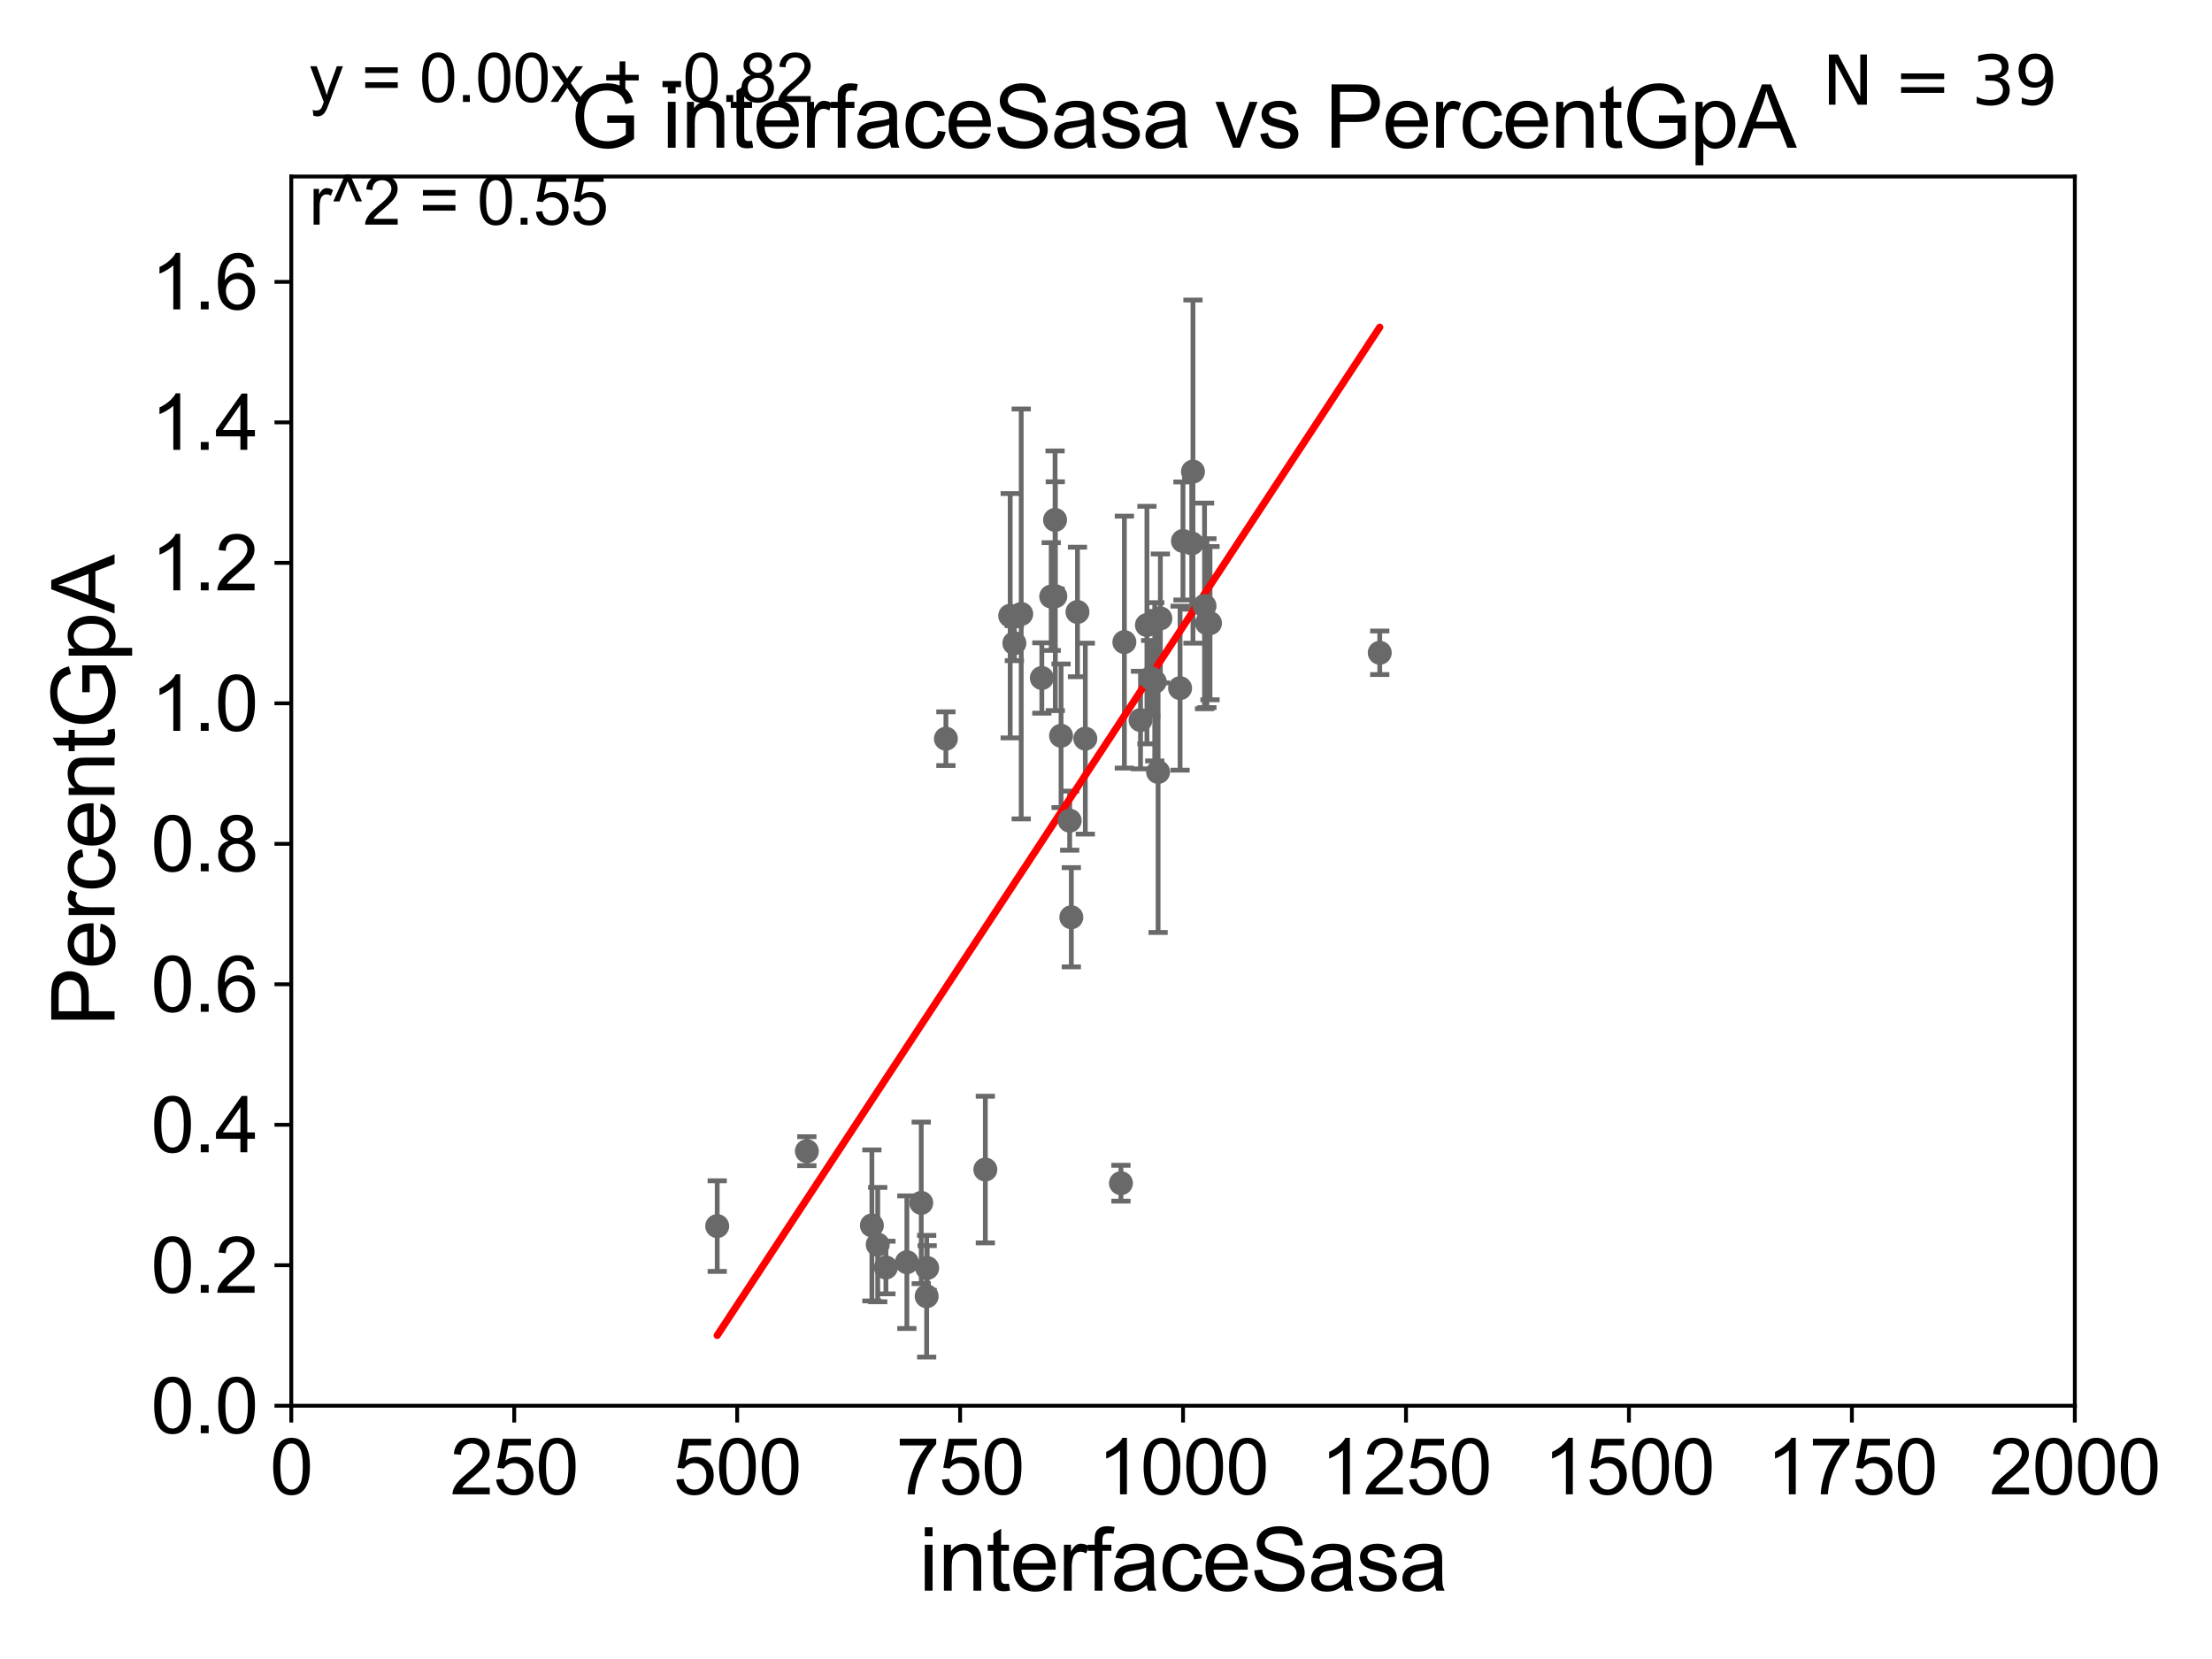 <?xml version="1.0" encoding="utf-8" standalone="no"?>
<!DOCTYPE svg PUBLIC "-//W3C//DTD SVG 1.1//EN"
  "http://www.w3.org/Graphics/SVG/1.1/DTD/svg11.dtd">
<svg xmlns:xlink="http://www.w3.org/1999/xlink" width="460.8pt" height="345.6pt" viewBox="0 0 460.8 345.6" xmlns="http://www.w3.org/2000/svg" version="1.1">
 <defs>
  <style type="text/css">*{stroke-linejoin: round; stroke-linecap: butt}</style>
 </defs>
 <g id="figure_1">
  <g id="patch_1">
   <path d="M 0 345.6 
L 460.8 345.6 
L 460.8 0 
L 0 0 
z
" style="fill: #ffffff"/>
  </g>
  <g id="axes_1">
   <g id="patch_2">
    <path d="M 60.68 292.84 
L 432.225 292.84 
L 432.225 36.775 
L 60.68 36.775 
z
" style="fill: #ffffff"/>
   </g>
   <g id="PathCollection_1">
    <defs>
     <path id="m75328cedb7" d="M 0 1.118 
C 0.297 1.118 0.581 1 0.791 0.791 
C 1 0.581 1.118 0.297 1.118 0 
C 1.118 -0.297 1 -0.581 0.791 -0.791 
C 0.581 -1 0.297 -1.118 0 -1.118 
C -0.297 -1.118 -0.581 -1 -0.791 -0.791 
C -1 -0.581 -1.118 -0.297 -1.118 0 
C -1.118 0.297 -1 0.581 -0.791 0.791 
C -0.581 1 -0.297 1.118 0 1.118 
z
" style="stroke: #696969"/>
    </defs>
    <g clip-path="url(#pb7eb1bbc3f)">
     <use xlink:href="#m75328cedb7" x="239.702" y="141.24" style="fill: #696969; stroke: #696969"/>
     <use xlink:href="#m75328cedb7" x="224.457" y="127.485" style="fill: #696969; stroke: #696969"/>
     <use xlink:href="#m75328cedb7" x="197.05" y="153.884" style="fill: #696969; stroke: #696969"/>
     <use xlink:href="#m75328cedb7" x="218.986" y="124.27" style="fill: #696969; stroke: #696969"/>
     <use xlink:href="#m75328cedb7" x="212.737" y="127.898" style="fill: #696969; stroke: #696969"/>
     <use xlink:href="#m75328cedb7" x="211.312" y="133.988" style="fill: #696969; stroke: #696969"/>
     <use xlink:href="#m75328cedb7" x="205.265" y="243.637" style="fill: #696969; stroke: #696969"/>
     <use xlink:href="#m75328cedb7" x="226.09" y="153.873" style="fill: #696969; stroke: #696969"/>
     <use xlink:href="#m75328cedb7" x="219.839" y="124.199" style="fill: #696969; stroke: #696969"/>
     <use xlink:href="#m75328cedb7" x="223.177" y="191.082" style="fill: #696969; stroke: #696969"/>
     <use xlink:href="#m75328cedb7" x="149.409" y="255.418" style="fill: #696969; stroke: #696969"/>
     <use xlink:href="#m75328cedb7" x="193.041" y="270.034" style="fill: #696969; stroke: #696969"/>
     <use xlink:href="#m75328cedb7" x="193.149" y="264.146" style="fill: #696969; stroke: #696969"/>
     <use xlink:href="#m75328cedb7" x="184.551" y="264.045" style="fill: #696969; stroke: #696969"/>
     <use xlink:href="#m75328cedb7" x="181.631" y="255.278" style="fill: #696969; stroke: #696969"/>
     <use xlink:href="#m75328cedb7" x="191.91" y="250.581" style="fill: #696969; stroke: #696969"/>
     <use xlink:href="#m75328cedb7" x="168.083" y="239.809" style="fill: #696969; stroke: #696969"/>
     <use xlink:href="#m75328cedb7" x="233.513" y="246.482" style="fill: #696969; stroke: #696969"/>
     <use xlink:href="#m75328cedb7" x="188.919" y="262.939" style="fill: #696969; stroke: #696969"/>
     <use xlink:href="#m75328cedb7" x="246.432" y="112.694" style="fill: #696969; stroke: #696969"/>
     <use xlink:href="#m75328cedb7" x="287.426" y="135.984" style="fill: #696969; stroke: #696969"/>
     <use xlink:href="#m75328cedb7" x="241.253" y="160.814" style="fill: #696969; stroke: #696969"/>
     <use xlink:href="#m75328cedb7" x="238.927" y="130.211" style="fill: #696969; stroke: #696969"/>
     <use xlink:href="#m75328cedb7" x="250.926" y="126.225" style="fill: #696969; stroke: #696969"/>
     <use xlink:href="#m75328cedb7" x="217.034" y="141.241" style="fill: #696969; stroke: #696969"/>
     <use xlink:href="#m75328cedb7" x="248.267" y="113.195" style="fill: #696969; stroke: #696969"/>
     <use xlink:href="#m75328cedb7" x="219.79" y="108.307" style="fill: #696969; stroke: #696969"/>
     <use xlink:href="#m75328cedb7" x="245.832" y="143.356" style="fill: #696969; stroke: #696969"/>
     <use xlink:href="#m75328cedb7" x="221.039" y="153.276" style="fill: #696969; stroke: #696969"/>
     <use xlink:href="#m75328cedb7" x="251.426" y="129.809" style="fill: #696969; stroke: #696969"/>
     <use xlink:href="#m75328cedb7" x="252.067" y="129.815" style="fill: #696969; stroke: #696969"/>
     <use xlink:href="#m75328cedb7" x="234.227" y="133.761" style="fill: #696969; stroke: #696969"/>
     <use xlink:href="#m75328cedb7" x="237.591" y="150.001" style="fill: #696969; stroke: #696969"/>
     <use xlink:href="#m75328cedb7" x="248.516" y="98.244" style="fill: #696969; stroke: #696969"/>
     <use xlink:href="#m75328cedb7" x="241.726" y="128.83" style="fill: #696969; stroke: #696969"/>
     <use xlink:href="#m75328cedb7" x="222.832" y="170.955" style="fill: #696969; stroke: #696969"/>
     <use xlink:href="#m75328cedb7" x="210.444" y="128.271" style="fill: #696969; stroke: #696969"/>
     <use xlink:href="#m75328cedb7" x="240.556" y="142.026" style="fill: #696969; stroke: #696969"/>
     <use xlink:href="#m75328cedb7" x="182.846" y="259.271" style="fill: #696969; stroke: #696969"/>
    </g>
   </g>
   <g id="matplotlib.axis_1">
    <g id="xtick_1">
     <g id="line2d_1">
      <defs>
       <path id="m26bf75e129" d="M 0 0 
L 0 3.5 
" style="stroke: #000000; stroke-width: 0.8"/>
      </defs>
      <g>
       <use xlink:href="#m26bf75e129" x="60.68" y="292.84" style="stroke: #000000; stroke-width: 0.8"/>
      </g>
     </g>
     <g id="text_1">
      <!-- 0 -->
      <g transform="translate(56.231 311.293)scale(0.16 -0.16)">
       <defs>
        <path id="ArialMT-30" d="M 266 2259 
Q 266 3072 433 3567 
Q 600 4063 929 4331 
Q 1259 4600 1759 4600 
Q 2128 4600 2406 4451 
Q 2684 4303 2865 4023 
Q 3047 3744 3150 3342 
Q 3253 2941 3253 2259 
Q 3253 1453 3087 958 
Q 2922 463 2592 192 
Q 2263 -78 1759 -78 
Q 1097 -78 719 397 
Q 266 969 266 2259 
z
M 844 2259 
Q 844 1131 1108 757 
Q 1372 384 1759 384 
Q 2147 384 2411 759 
Q 2675 1134 2675 2259 
Q 2675 3391 2411 3762 
Q 2147 4134 1753 4134 
Q 1366 4134 1134 3806 
Q 844 3388 844 2259 
z
" transform="scale(0.016)"/>
       </defs>
       <use xlink:href="#ArialMT-30"/>
      </g>
     </g>
    </g>
    <g id="xtick_2">
     <g id="line2d_2">
      <g>
       <use xlink:href="#m26bf75e129" x="107.123" y="292.84" style="stroke: #000000; stroke-width: 0.8"/>
      </g>
     </g>
     <g id="text_2">
      <!-- 250 -->
      <g transform="translate(93.777 311.293)scale(0.16 -0.16)">
       <defs>
        <path id="ArialMT-32" d="M 3222 541 
L 3222 0 
L 194 0 
Q 188 203 259 391 
Q 375 700 629 1000 
Q 884 1300 1366 1694 
Q 2113 2306 2375 2664 
Q 2638 3022 2638 3341 
Q 2638 3675 2398 3904 
Q 2159 4134 1775 4134 
Q 1369 4134 1125 3890 
Q 881 3647 878 3216 
L 300 3275 
Q 359 3922 746 4261 
Q 1134 4600 1788 4600 
Q 2447 4600 2831 4234 
Q 3216 3869 3216 3328 
Q 3216 3053 3103 2787 
Q 2991 2522 2730 2228 
Q 2469 1934 1863 1422 
Q 1356 997 1212 845 
Q 1069 694 975 541 
L 3222 541 
z
" transform="scale(0.016)"/>
        <path id="ArialMT-35" d="M 266 1200 
L 856 1250 
Q 922 819 1161 601 
Q 1400 384 1738 384 
Q 2144 384 2425 690 
Q 2706 997 2706 1503 
Q 2706 1984 2436 2262 
Q 2166 2541 1728 2541 
Q 1456 2541 1237 2417 
Q 1019 2294 894 2097 
L 366 2166 
L 809 4519 
L 3088 4519 
L 3088 3981 
L 1259 3981 
L 1013 2750 
Q 1425 3038 1878 3038 
Q 2478 3038 2890 2622 
Q 3303 2206 3303 1553 
Q 3303 931 2941 478 
Q 2500 -78 1738 -78 
Q 1113 -78 717 272 
Q 322 622 266 1200 
z
" transform="scale(0.016)"/>
       </defs>
       <use xlink:href="#ArialMT-32"/>
       <use xlink:href="#ArialMT-35" x="55.615"/>
       <use xlink:href="#ArialMT-30" x="111.23"/>
      </g>
     </g>
    </g>
    <g id="xtick_3">
     <g id="line2d_3">
      <g>
       <use xlink:href="#m26bf75e129" x="153.566" y="292.84" style="stroke: #000000; stroke-width: 0.8"/>
      </g>
     </g>
     <g id="text_3">
      <!-- 500 -->
      <g transform="translate(140.22 311.293)scale(0.16 -0.16)">
       <use xlink:href="#ArialMT-35"/>
       <use xlink:href="#ArialMT-30" x="55.615"/>
       <use xlink:href="#ArialMT-30" x="111.23"/>
      </g>
     </g>
    </g>
    <g id="xtick_4">
     <g id="line2d_4">
      <g>
       <use xlink:href="#m26bf75e129" x="200.009" y="292.84" style="stroke: #000000; stroke-width: 0.8"/>
      </g>
     </g>
     <g id="text_4">
      <!-- 750 -->
      <g transform="translate(186.663 311.293)scale(0.16 -0.16)">
       <defs>
        <path id="ArialMT-37" d="M 303 3981 
L 303 4522 
L 3269 4522 
L 3269 4084 
Q 2831 3619 2401 2847 
Q 1972 2075 1738 1259 
Q 1569 684 1522 0 
L 944 0 
Q 953 541 1156 1306 
Q 1359 2072 1739 2783 
Q 2119 3494 2547 3981 
L 303 3981 
z
" transform="scale(0.016)"/>
       </defs>
       <use xlink:href="#ArialMT-37"/>
       <use xlink:href="#ArialMT-35" x="55.615"/>
       <use xlink:href="#ArialMT-30" x="111.23"/>
      </g>
     </g>
    </g>
    <g id="xtick_5">
     <g id="line2d_5">
      <g>
       <use xlink:href="#m26bf75e129" x="246.452" y="292.84" style="stroke: #000000; stroke-width: 0.8"/>
      </g>
     </g>
     <g id="text_5">
      <!-- 1000 -->
      <g transform="translate(228.657 311.293)scale(0.16 -0.16)">
       <defs>
        <path id="ArialMT-31" d="M 2384 0 
L 1822 0 
L 1822 3584 
Q 1619 3391 1289 3197 
Q 959 3003 697 2906 
L 697 3450 
Q 1169 3672 1522 3987 
Q 1875 4303 2022 4600 
L 2384 4600 
L 2384 0 
z
" transform="scale(0.016)"/>
       </defs>
       <use xlink:href="#ArialMT-31"/>
       <use xlink:href="#ArialMT-30" x="55.615"/>
       <use xlink:href="#ArialMT-30" x="111.23"/>
       <use xlink:href="#ArialMT-30" x="166.846"/>
      </g>
     </g>
    </g>
    <g id="xtick_6">
     <g id="line2d_6">
      <g>
       <use xlink:href="#m26bf75e129" x="292.896" y="292.84" style="stroke: #000000; stroke-width: 0.8"/>
      </g>
     </g>
     <g id="text_6">
      <!-- 1250 -->
      <g transform="translate(275.101 311.293)scale(0.16 -0.16)">
       <use xlink:href="#ArialMT-31"/>
       <use xlink:href="#ArialMT-32" x="55.615"/>
       <use xlink:href="#ArialMT-35" x="111.23"/>
       <use xlink:href="#ArialMT-30" x="166.846"/>
      </g>
     </g>
    </g>
    <g id="xtick_7">
     <g id="line2d_7">
      <g>
       <use xlink:href="#m26bf75e129" x="339.339" y="292.84" style="stroke: #000000; stroke-width: 0.8"/>
      </g>
     </g>
     <g id="text_7">
      <!-- 1500 -->
      <g transform="translate(321.544 311.293)scale(0.16 -0.16)">
       <use xlink:href="#ArialMT-31"/>
       <use xlink:href="#ArialMT-35" x="55.615"/>
       <use xlink:href="#ArialMT-30" x="111.23"/>
       <use xlink:href="#ArialMT-30" x="166.846"/>
      </g>
     </g>
    </g>
    <g id="xtick_8">
     <g id="line2d_8">
      <g>
       <use xlink:href="#m26bf75e129" x="385.782" y="292.84" style="stroke: #000000; stroke-width: 0.8"/>
      </g>
     </g>
     <g id="text_8">
      <!-- 1750 -->
      <g transform="translate(367.987 311.293)scale(0.16 -0.16)">
       <use xlink:href="#ArialMT-31"/>
       <use xlink:href="#ArialMT-37" x="55.615"/>
       <use xlink:href="#ArialMT-35" x="111.23"/>
       <use xlink:href="#ArialMT-30" x="166.846"/>
      </g>
     </g>
    </g>
    <g id="xtick_9">
     <g id="line2d_9">
      <g>
       <use xlink:href="#m26bf75e129" x="432.225" y="292.84" style="stroke: #000000; stroke-width: 0.8"/>
      </g>
     </g>
     <g id="text_9">
      <!-- 2000 -->
      <g transform="translate(414.43 311.293)scale(0.16 -0.16)">
       <use xlink:href="#ArialMT-32"/>
       <use xlink:href="#ArialMT-30" x="55.615"/>
       <use xlink:href="#ArialMT-30" x="111.23"/>
       <use xlink:href="#ArialMT-30" x="166.846"/>
      </g>
     </g>
    </g>
    <g id="text_10">
     <!-- interfaceSasa -->
     <g transform="translate(191.423 331.357)scale(0.18 -0.18)">
      <defs>
       <path id="ArialMT-69" d="M 425 3934 
L 425 4581 
L 988 4581 
L 988 3934 
L 425 3934 
z
M 425 0 
L 425 3319 
L 988 3319 
L 988 0 
L 425 0 
z
" transform="scale(0.016)"/>
       <path id="ArialMT-6e" d="M 422 0 
L 422 3319 
L 928 3319 
L 928 2847 
Q 1294 3394 1984 3394 
Q 2284 3394 2536 3286 
Q 2788 3178 2913 3003 
Q 3038 2828 3088 2588 
Q 3119 2431 3119 2041 
L 3119 0 
L 2556 0 
L 2556 2019 
Q 2556 2363 2490 2533 
Q 2425 2703 2258 2804 
Q 2091 2906 1866 2906 
Q 1506 2906 1245 2678 
Q 984 2450 984 1813 
L 984 0 
L 422 0 
z
" transform="scale(0.016)"/>
       <path id="ArialMT-74" d="M 1650 503 
L 1731 6 
Q 1494 -44 1306 -44 
Q 1000 -44 831 53 
Q 663 150 594 308 
Q 525 466 525 972 
L 525 2881 
L 113 2881 
L 113 3319 
L 525 3319 
L 525 4141 
L 1084 4478 
L 1084 3319 
L 1650 3319 
L 1650 2881 
L 1084 2881 
L 1084 941 
Q 1084 700 1114 631 
Q 1144 563 1211 522 
Q 1278 481 1403 481 
Q 1497 481 1650 503 
z
" transform="scale(0.016)"/>
       <path id="ArialMT-65" d="M 2694 1069 
L 3275 997 
Q 3138 488 2766 206 
Q 2394 -75 1816 -75 
Q 1088 -75 661 373 
Q 234 822 234 1631 
Q 234 2469 665 2931 
Q 1097 3394 1784 3394 
Q 2450 3394 2872 2941 
Q 3294 2488 3294 1666 
Q 3294 1616 3291 1516 
L 816 1516 
Q 847 969 1125 678 
Q 1403 388 1819 388 
Q 2128 388 2347 550 
Q 2566 713 2694 1069 
z
M 847 1978 
L 2700 1978 
Q 2663 2397 2488 2606 
Q 2219 2931 1791 2931 
Q 1403 2931 1139 2672 
Q 875 2413 847 1978 
z
" transform="scale(0.016)"/>
       <path id="ArialMT-72" d="M 416 0 
L 416 3319 
L 922 3319 
L 922 2816 
Q 1116 3169 1280 3281 
Q 1444 3394 1641 3394 
Q 1925 3394 2219 3213 
L 2025 2691 
Q 1819 2813 1613 2813 
Q 1428 2813 1281 2702 
Q 1134 2591 1072 2394 
Q 978 2094 978 1738 
L 978 0 
L 416 0 
z
" transform="scale(0.016)"/>
       <path id="ArialMT-66" d="M 556 0 
L 556 2881 
L 59 2881 
L 59 3319 
L 556 3319 
L 556 3672 
Q 556 4006 616 4169 
Q 697 4388 901 4523 
Q 1106 4659 1475 4659 
Q 1713 4659 2000 4603 
L 1916 4113 
Q 1741 4144 1584 4144 
Q 1328 4144 1222 4034 
Q 1116 3925 1116 3625 
L 1116 3319 
L 1763 3319 
L 1763 2881 
L 1116 2881 
L 1116 0 
L 556 0 
z
" transform="scale(0.016)"/>
       <path id="ArialMT-61" d="M 2588 409 
Q 2275 144 1986 34 
Q 1697 -75 1366 -75 
Q 819 -75 525 192 
Q 231 459 231 875 
Q 231 1119 342 1320 
Q 453 1522 633 1644 
Q 813 1766 1038 1828 
Q 1203 1872 1538 1913 
Q 2219 1994 2541 2106 
Q 2544 2222 2544 2253 
Q 2544 2597 2384 2738 
Q 2169 2928 1744 2928 
Q 1347 2928 1158 2789 
Q 969 2650 878 2297 
L 328 2372 
Q 403 2725 575 2942 
Q 747 3159 1072 3276 
Q 1397 3394 1825 3394 
Q 2250 3394 2515 3294 
Q 2781 3194 2906 3042 
Q 3031 2891 3081 2659 
Q 3109 2516 3109 2141 
L 3109 1391 
Q 3109 606 3145 398 
Q 3181 191 3288 0 
L 2700 0 
Q 2613 175 2588 409 
z
M 2541 1666 
Q 2234 1541 1622 1453 
Q 1275 1403 1131 1340 
Q 988 1278 909 1158 
Q 831 1038 831 891 
Q 831 666 1001 516 
Q 1172 366 1500 366 
Q 1825 366 2078 508 
Q 2331 650 2450 897 
Q 2541 1088 2541 1459 
L 2541 1666 
z
" transform="scale(0.016)"/>
       <path id="ArialMT-63" d="M 2588 1216 
L 3141 1144 
Q 3050 572 2676 248 
Q 2303 -75 1759 -75 
Q 1078 -75 664 370 
Q 250 816 250 1647 
Q 250 2184 428 2587 
Q 606 2991 970 3192 
Q 1334 3394 1763 3394 
Q 2303 3394 2647 3120 
Q 2991 2847 3088 2344 
L 2541 2259 
Q 2463 2594 2264 2762 
Q 2066 2931 1784 2931 
Q 1359 2931 1093 2626 
Q 828 2322 828 1663 
Q 828 994 1084 691 
Q 1341 388 1753 388 
Q 2084 388 2306 591 
Q 2528 794 2588 1216 
z
" transform="scale(0.016)"/>
       <path id="ArialMT-53" d="M 288 1472 
L 859 1522 
Q 900 1178 1048 958 
Q 1197 738 1509 602 
Q 1822 466 2213 466 
Q 2559 466 2825 569 
Q 3091 672 3220 851 
Q 3350 1031 3350 1244 
Q 3350 1459 3225 1620 
Q 3100 1781 2813 1891 
Q 2628 1963 1997 2114 
Q 1366 2266 1113 2400 
Q 784 2572 623 2826 
Q 463 3081 463 3397 
Q 463 3744 659 4045 
Q 856 4347 1234 4503 
Q 1613 4659 2075 4659 
Q 2584 4659 2973 4495 
Q 3363 4331 3572 4012 
Q 3781 3694 3797 3291 
L 3216 3247 
Q 3169 3681 2898 3903 
Q 2628 4125 2100 4125 
Q 1550 4125 1298 3923 
Q 1047 3722 1047 3438 
Q 1047 3191 1225 3031 
Q 1400 2872 2139 2705 
Q 2878 2538 3153 2413 
Q 3553 2228 3743 1945 
Q 3934 1663 3934 1294 
Q 3934 928 3725 604 
Q 3516 281 3123 101 
Q 2731 -78 2241 -78 
Q 1619 -78 1198 103 
Q 778 284 539 648 
Q 300 1013 288 1472 
z
" transform="scale(0.016)"/>
       <path id="ArialMT-73" d="M 197 991 
L 753 1078 
Q 800 744 1014 566 
Q 1228 388 1613 388 
Q 2000 388 2187 545 
Q 2375 703 2375 916 
Q 2375 1106 2209 1216 
Q 2094 1291 1634 1406 
Q 1016 1563 777 1677 
Q 538 1791 414 1992 
Q 291 2194 291 2438 
Q 291 2659 392 2848 
Q 494 3038 669 3163 
Q 800 3259 1026 3326 
Q 1253 3394 1513 3394 
Q 1903 3394 2198 3281 
Q 2494 3169 2634 2976 
Q 2775 2784 2828 2463 
L 2278 2388 
Q 2241 2644 2061 2787 
Q 1881 2931 1553 2931 
Q 1166 2931 1000 2803 
Q 834 2675 834 2503 
Q 834 2394 903 2306 
Q 972 2216 1119 2156 
Q 1203 2125 1616 2013 
Q 2213 1853 2448 1751 
Q 2684 1650 2818 1456 
Q 2953 1263 2953 975 
Q 2953 694 2789 445 
Q 2625 197 2315 61 
Q 2006 -75 1616 -75 
Q 969 -75 630 194 
Q 291 463 197 991 
z
" transform="scale(0.016)"/>
      </defs>
      <use xlink:href="#ArialMT-69"/>
      <use xlink:href="#ArialMT-6e" x="22.217"/>
      <use xlink:href="#ArialMT-74" x="77.832"/>
      <use xlink:href="#ArialMT-65" x="105.615"/>
      <use xlink:href="#ArialMT-72" x="161.23"/>
      <use xlink:href="#ArialMT-66" x="194.531"/>
      <use xlink:href="#ArialMT-61" x="222.314"/>
      <use xlink:href="#ArialMT-63" x="277.93"/>
      <use xlink:href="#ArialMT-65" x="327.93"/>
      <use xlink:href="#ArialMT-53" x="383.545"/>
      <use xlink:href="#ArialMT-61" x="450.244"/>
      <use xlink:href="#ArialMT-73" x="505.859"/>
      <use xlink:href="#ArialMT-61" x="555.859"/>
     </g>
    </g>
   </g>
   <g id="matplotlib.axis_2">
    <g id="ytick_1">
     <g id="line2d_10">
      <defs>
       <path id="ma51f208985" d="M 0 0 
L -3.5 0 
" style="stroke: #000000; stroke-width: 0.8"/>
      </defs>
      <g>
       <use xlink:href="#ma51f208985" x="60.68" y="292.84" style="stroke: #000000; stroke-width: 0.8"/>
      </g>
     </g>
     <g id="text_11">
      <!-- 0.0 -->
      <g transform="translate(31.44 298.566)scale(0.16 -0.16)">
       <defs>
        <path id="ArialMT-2e" d="M 581 0 
L 581 641 
L 1222 641 
L 1222 0 
L 581 0 
z
" transform="scale(0.016)"/>
       </defs>
       <use xlink:href="#ArialMT-30"/>
       <use xlink:href="#ArialMT-2e" x="55.615"/>
       <use xlink:href="#ArialMT-30" x="83.398"/>
      </g>
     </g>
    </g>
    <g id="ytick_2">
     <g id="line2d_11">
      <g>
       <use xlink:href="#ma51f208985" x="60.68" y="263.575" style="stroke: #000000; stroke-width: 0.8"/>
      </g>
     </g>
     <g id="text_12">
      <!-- 0.2 -->
      <g transform="translate(31.44 269.302)scale(0.16 -0.16)">
       <use xlink:href="#ArialMT-30"/>
       <use xlink:href="#ArialMT-2e" x="55.615"/>
       <use xlink:href="#ArialMT-32" x="83.398"/>
      </g>
     </g>
    </g>
    <g id="ytick_3">
     <g id="line2d_12">
      <g>
       <use xlink:href="#ma51f208985" x="60.68" y="234.311" style="stroke: #000000; stroke-width: 0.8"/>
      </g>
     </g>
     <g id="text_13">
      <!-- 0.4 -->
      <g transform="translate(31.44 240.037)scale(0.16 -0.16)">
       <defs>
        <path id="ArialMT-34" d="M 2069 0 
L 2069 1097 
L 81 1097 
L 81 1613 
L 2172 4581 
L 2631 4581 
L 2631 1613 
L 3250 1613 
L 3250 1097 
L 2631 1097 
L 2631 0 
L 2069 0 
z
M 2069 1613 
L 2069 3678 
L 634 1613 
L 2069 1613 
z
" transform="scale(0.016)"/>
       </defs>
       <use xlink:href="#ArialMT-30"/>
       <use xlink:href="#ArialMT-2e" x="55.615"/>
       <use xlink:href="#ArialMT-34" x="83.398"/>
      </g>
     </g>
    </g>
    <g id="ytick_4">
     <g id="line2d_13">
      <g>
       <use xlink:href="#ma51f208985" x="60.68" y="205.046" style="stroke: #000000; stroke-width: 0.8"/>
      </g>
     </g>
     <g id="text_14">
      <!-- 0.6 -->
      <g transform="translate(31.44 210.772)scale(0.16 -0.16)">
       <defs>
        <path id="ArialMT-36" d="M 3184 3459 
L 2625 3416 
Q 2550 3747 2413 3897 
Q 2184 4138 1850 4138 
Q 1581 4138 1378 3988 
Q 1113 3794 959 3422 
Q 806 3050 800 2363 
Q 1003 2672 1297 2822 
Q 1591 2972 1913 2972 
Q 2475 2972 2870 2558 
Q 3266 2144 3266 1488 
Q 3266 1056 3080 686 
Q 2894 316 2569 119 
Q 2244 -78 1831 -78 
Q 1128 -78 684 439 
Q 241 956 241 2144 
Q 241 3472 731 4075 
Q 1159 4600 1884 4600 
Q 2425 4600 2770 4297 
Q 3116 3994 3184 3459 
z
M 888 1484 
Q 888 1194 1011 928 
Q 1134 663 1356 523 
Q 1578 384 1822 384 
Q 2178 384 2434 671 
Q 2691 959 2691 1453 
Q 2691 1928 2437 2201 
Q 2184 2475 1800 2475 
Q 1419 2475 1153 2201 
Q 888 1928 888 1484 
z
" transform="scale(0.016)"/>
       </defs>
       <use xlink:href="#ArialMT-30"/>
       <use xlink:href="#ArialMT-2e" x="55.615"/>
       <use xlink:href="#ArialMT-36" x="83.398"/>
      </g>
     </g>
    </g>
    <g id="ytick_5">
     <g id="line2d_14">
      <g>
       <use xlink:href="#ma51f208985" x="60.68" y="175.782" style="stroke: #000000; stroke-width: 0.8"/>
      </g>
     </g>
     <g id="text_15">
      <!-- 0.8 -->
      <g transform="translate(31.44 181.508)scale(0.16 -0.16)">
       <defs>
        <path id="ArialMT-38" d="M 1131 2484 
Q 781 2613 612 2850 
Q 444 3088 444 3419 
Q 444 3919 803 4259 
Q 1163 4600 1759 4600 
Q 2359 4600 2725 4251 
Q 3091 3903 3091 3403 
Q 3091 3084 2923 2848 
Q 2756 2613 2416 2484 
Q 2838 2347 3058 2040 
Q 3278 1734 3278 1309 
Q 3278 722 2862 322 
Q 2447 -78 1769 -78 
Q 1091 -78 675 323 
Q 259 725 259 1325 
Q 259 1772 486 2073 
Q 713 2375 1131 2484 
z
M 1019 3438 
Q 1019 3113 1228 2906 
Q 1438 2700 1772 2700 
Q 2097 2700 2305 2904 
Q 2513 3109 2513 3406 
Q 2513 3716 2298 3927 
Q 2084 4138 1766 4138 
Q 1444 4138 1231 3931 
Q 1019 3725 1019 3438 
z
M 838 1322 
Q 838 1081 952 856 
Q 1066 631 1291 507 
Q 1516 384 1775 384 
Q 2178 384 2440 643 
Q 2703 903 2703 1303 
Q 2703 1709 2433 1975 
Q 2163 2241 1756 2241 
Q 1359 2241 1098 1978 
Q 838 1716 838 1322 
z
" transform="scale(0.016)"/>
       </defs>
       <use xlink:href="#ArialMT-30"/>
       <use xlink:href="#ArialMT-2e" x="55.615"/>
       <use xlink:href="#ArialMT-38" x="83.398"/>
      </g>
     </g>
    </g>
    <g id="ytick_6">
     <g id="line2d_15">
      <g>
       <use xlink:href="#ma51f208985" x="60.68" y="146.517" style="stroke: #000000; stroke-width: 0.8"/>
      </g>
     </g>
     <g id="text_16">
      <!-- 1.0 -->
      <g transform="translate(31.44 152.243)scale(0.16 -0.16)">
       <use xlink:href="#ArialMT-31"/>
       <use xlink:href="#ArialMT-2e" x="55.615"/>
       <use xlink:href="#ArialMT-30" x="83.398"/>
      </g>
     </g>
    </g>
    <g id="ytick_7">
     <g id="line2d_16">
      <g>
       <use xlink:href="#ma51f208985" x="60.68" y="117.252" style="stroke: #000000; stroke-width: 0.8"/>
      </g>
     </g>
     <g id="text_17">
      <!-- 1.2 -->
      <g transform="translate(31.44 122.979)scale(0.16 -0.16)">
       <use xlink:href="#ArialMT-31"/>
       <use xlink:href="#ArialMT-2e" x="55.615"/>
       <use xlink:href="#ArialMT-32" x="83.398"/>
      </g>
     </g>
    </g>
    <g id="ytick_8">
     <g id="line2d_17">
      <g>
       <use xlink:href="#ma51f208985" x="60.68" y="87.988" style="stroke: #000000; stroke-width: 0.8"/>
      </g>
     </g>
     <g id="text_18">
      <!-- 1.4 -->
      <g transform="translate(31.44 93.714)scale(0.16 -0.16)">
       <use xlink:href="#ArialMT-31"/>
       <use xlink:href="#ArialMT-2e" x="55.615"/>
       <use xlink:href="#ArialMT-34" x="83.398"/>
      </g>
     </g>
    </g>
    <g id="ytick_9">
     <g id="line2d_18">
      <g>
       <use xlink:href="#ma51f208985" x="60.68" y="58.723" style="stroke: #000000; stroke-width: 0.8"/>
      </g>
     </g>
     <g id="text_19">
      <!-- 1.6 -->
      <g transform="translate(31.44 64.45)scale(0.16 -0.16)">
       <use xlink:href="#ArialMT-31"/>
       <use xlink:href="#ArialMT-2e" x="55.615"/>
       <use xlink:href="#ArialMT-36" x="83.398"/>
      </g>
     </g>
    </g>
    <g id="text_20">
     <!-- PercentGpA -->
     <g transform="translate(23.863 213.831)rotate(-90)scale(0.18 -0.18)">
      <defs>
       <path id="ArialMT-50" d="M 494 0 
L 494 4581 
L 2222 4581 
Q 2678 4581 2919 4538 
Q 3256 4481 3484 4323 
Q 3713 4166 3852 3881 
Q 3991 3597 3991 3256 
Q 3991 2672 3619 2267 
Q 3247 1863 2275 1863 
L 1100 1863 
L 1100 0 
L 494 0 
z
M 1100 2403 
L 2284 2403 
Q 2872 2403 3119 2622 
Q 3366 2841 3366 3238 
Q 3366 3525 3220 3729 
Q 3075 3934 2838 4000 
Q 2684 4041 2272 4041 
L 1100 4041 
L 1100 2403 
z
" transform="scale(0.016)"/>
       <path id="ArialMT-47" d="M 2638 1797 
L 2638 2334 
L 4578 2338 
L 4578 638 
Q 4131 281 3656 101 
Q 3181 -78 2681 -78 
Q 2006 -78 1454 211 
Q 903 500 622 1047 
Q 341 1594 341 2269 
Q 341 2938 620 3517 
Q 900 4097 1425 4378 
Q 1950 4659 2634 4659 
Q 3131 4659 3532 4498 
Q 3934 4338 4162 4050 
Q 4391 3763 4509 3300 
L 3963 3150 
Q 3859 3500 3706 3700 
Q 3553 3900 3268 4020 
Q 2984 4141 2638 4141 
Q 2222 4141 1919 4014 
Q 1616 3888 1430 3681 
Q 1244 3475 1141 3228 
Q 966 2803 966 2306 
Q 966 1694 1177 1281 
Q 1388 869 1791 669 
Q 2194 469 2647 469 
Q 3041 469 3416 620 
Q 3791 772 3984 944 
L 3984 1797 
L 2638 1797 
z
" transform="scale(0.016)"/>
       <path id="ArialMT-70" d="M 422 -1272 
L 422 3319 
L 934 3319 
L 934 2888 
Q 1116 3141 1344 3267 
Q 1572 3394 1897 3394 
Q 2322 3394 2647 3175 
Q 2972 2956 3137 2557 
Q 3303 2159 3303 1684 
Q 3303 1175 3120 767 
Q 2938 359 2589 142 
Q 2241 -75 1856 -75 
Q 1575 -75 1351 44 
Q 1128 163 984 344 
L 984 -1272 
L 422 -1272 
z
M 931 1641 
Q 931 1000 1190 694 
Q 1450 388 1819 388 
Q 2194 388 2461 705 
Q 2728 1022 2728 1688 
Q 2728 2322 2467 2637 
Q 2206 2953 1844 2953 
Q 1484 2953 1207 2617 
Q 931 2281 931 1641 
z
" transform="scale(0.016)"/>
       <path id="ArialMT-41" d="M -9 0 
L 1750 4581 
L 2403 4581 
L 4278 0 
L 3588 0 
L 3053 1388 
L 1138 1388 
L 634 0 
L -9 0 
z
M 1313 1881 
L 2866 1881 
L 2388 3150 
Q 2169 3728 2063 4100 
Q 1975 3659 1816 3225 
L 1313 1881 
z
" transform="scale(0.016)"/>
      </defs>
      <use xlink:href="#ArialMT-50"/>
      <use xlink:href="#ArialMT-65" x="66.699"/>
      <use xlink:href="#ArialMT-72" x="122.314"/>
      <use xlink:href="#ArialMT-63" x="155.615"/>
      <use xlink:href="#ArialMT-65" x="205.615"/>
      <use xlink:href="#ArialMT-6e" x="261.23"/>
      <use xlink:href="#ArialMT-74" x="316.846"/>
      <use xlink:href="#ArialMT-47" x="344.629"/>
      <use xlink:href="#ArialMT-70" x="422.412"/>
      <use xlink:href="#ArialMT-41" x="478.027"/>
     </g>
    </g>
   </g>
   <g id="LineCollection_1">
    <path d="M 239.702 149.056 
L 239.702 133.425 
" clip-path="url(#pb7eb1bbc3f)" style="fill: none; stroke: #696969"/>
    <path d="M 224.457 140.978 
L 224.457 113.992 
" clip-path="url(#pb7eb1bbc3f)" style="fill: none; stroke: #696969"/>
    <path d="M 197.05 159.478 
L 197.05 148.29 
" clip-path="url(#pb7eb1bbc3f)" style="fill: none; stroke: #696969"/>
    <path d="M 218.986 135.492 
L 218.986 113.048 
" clip-path="url(#pb7eb1bbc3f)" style="fill: none; stroke: #696969"/>
    <path d="M 212.737 170.595 
L 212.737 85.201 
" clip-path="url(#pb7eb1bbc3f)" style="fill: none; stroke: #696969"/>
    <path d="M 211.312 137.624 
L 211.312 130.353 
" clip-path="url(#pb7eb1bbc3f)" style="fill: none; stroke: #696969"/>
    <path d="M 205.265 258.912 
L 205.265 228.361 
" clip-path="url(#pb7eb1bbc3f)" style="fill: none; stroke: #696969"/>
    <path d="M 226.09 173.761 
L 226.09 133.985 
" clip-path="url(#pb7eb1bbc3f)" style="fill: none; stroke: #696969"/>
    <path d="M 219.839 148.034 
L 219.839 100.364 
" clip-path="url(#pb7eb1bbc3f)" style="fill: none; stroke: #696969"/>
    <path d="M 223.177 201.42 
L 223.177 180.744 
" clip-path="url(#pb7eb1bbc3f)" style="fill: none; stroke: #696969"/>
    <path d="M 149.409 264.856 
L 149.409 245.979 
" clip-path="url(#pb7eb1bbc3f)" style="fill: none; stroke: #696969"/>
    <path d="M 193.041 282.705 
L 193.041 257.362 
" clip-path="url(#pb7eb1bbc3f)" style="fill: none; stroke: #696969"/>
    <path d="M 193.149 268.803 
L 193.149 259.488 
" clip-path="url(#pb7eb1bbc3f)" style="fill: none; stroke: #696969"/>
    <path d="M 184.551 269.528 
L 184.551 258.562 
" clip-path="url(#pb7eb1bbc3f)" style="fill: none; stroke: #696969"/>
    <path d="M 181.631 271.005 
L 181.631 239.552 
" clip-path="url(#pb7eb1bbc3f)" style="fill: none; stroke: #696969"/>
    <path d="M 191.91 267.408 
L 191.91 233.754 
" clip-path="url(#pb7eb1bbc3f)" style="fill: none; stroke: #696969"/>
    <path d="M 168.083 242.825 
L 168.083 236.793 
" clip-path="url(#pb7eb1bbc3f)" style="fill: none; stroke: #696969"/>
    <path d="M 233.513 250.215 
L 233.513 242.748 
" clip-path="url(#pb7eb1bbc3f)" style="fill: none; stroke: #696969"/>
    <path d="M 188.919 276.751 
L 188.919 249.126 
" clip-path="url(#pb7eb1bbc3f)" style="fill: none; stroke: #696969"/>
    <path d="M 246.432 124.987 
L 246.432 100.401 
" clip-path="url(#pb7eb1bbc3f)" style="fill: none; stroke: #696969"/>
    <path d="M 287.426 140.52 
L 287.426 131.448 
" clip-path="url(#pb7eb1bbc3f)" style="fill: none; stroke: #696969"/>
    <path d="M 241.253 194.248 
L 241.253 127.379 
" clip-path="url(#pb7eb1bbc3f)" style="fill: none; stroke: #696969"/>
    <path d="M 238.927 154.95 
L 238.927 105.473 
" clip-path="url(#pb7eb1bbc3f)" style="fill: none; stroke: #696969"/>
    <path d="M 250.926 147.644 
L 250.926 104.806 
" clip-path="url(#pb7eb1bbc3f)" style="fill: none; stroke: #696969"/>
    <path d="M 217.034 148.57 
L 217.034 133.913 
" clip-path="url(#pb7eb1bbc3f)" style="fill: none; stroke: #696969"/>
    <path d="M 248.267 126.9 
L 248.267 99.49 
" clip-path="url(#pb7eb1bbc3f)" style="fill: none; stroke: #696969"/>
    <path d="M 219.79 122.681 
L 219.79 93.933 
" clip-path="url(#pb7eb1bbc3f)" style="fill: none; stroke: #696969"/>
    <path d="M 245.832 160.438 
L 245.832 126.274 
" clip-path="url(#pb7eb1bbc3f)" style="fill: none; stroke: #696969"/>
    <path d="M 221.039 168.229 
L 221.039 138.323 
" clip-path="url(#pb7eb1bbc3f)" style="fill: none; stroke: #696969"/>
    <path d="M 251.426 147.398 
L 251.426 112.22 
" clip-path="url(#pb7eb1bbc3f)" style="fill: none; stroke: #696969"/>
    <path d="M 252.067 145.774 
L 252.067 113.856 
" clip-path="url(#pb7eb1bbc3f)" style="fill: none; stroke: #696969"/>
    <path d="M 234.227 160.002 
L 234.227 107.521 
" clip-path="url(#pb7eb1bbc3f)" style="fill: none; stroke: #696969"/>
    <path d="M 237.591 160.164 
L 237.591 139.838 
" clip-path="url(#pb7eb1bbc3f)" style="fill: none; stroke: #696969"/>
    <path d="M 248.516 133.986 
L 248.516 62.503 
" clip-path="url(#pb7eb1bbc3f)" style="fill: none; stroke: #696969"/>
    <path d="M 241.726 142.256 
L 241.726 115.404 
" clip-path="url(#pb7eb1bbc3f)" style="fill: none; stroke: #696969"/>
    <path d="M 222.832 177.108 
L 222.832 164.801 
" clip-path="url(#pb7eb1bbc3f)" style="fill: none; stroke: #696969"/>
    <path d="M 210.444 153.721 
L 210.444 102.821 
" clip-path="url(#pb7eb1bbc3f)" style="fill: none; stroke: #696969"/>
    <path d="M 240.556 158.513 
L 240.556 125.539 
" clip-path="url(#pb7eb1bbc3f)" style="fill: none; stroke: #696969"/>
    <path d="M 182.846 271.182 
L 182.846 247.36 
" clip-path="url(#pb7eb1bbc3f)" style="fill: none; stroke: #696969"/>
   </g>
   <g id="line2d_19">
    <defs>
     <path id="m4e77aea802" d="M 2 0 
L -2 -0 
" style="stroke: #696969"/>
    </defs>
    <g clip-path="url(#pb7eb1bbc3f)">
     <use xlink:href="#m4e77aea802" x="239.702" y="149.056" style="fill: #696969; stroke: #696969"/>
     <use xlink:href="#m4e77aea802" x="224.457" y="140.978" style="fill: #696969; stroke: #696969"/>
     <use xlink:href="#m4e77aea802" x="197.05" y="159.478" style="fill: #696969; stroke: #696969"/>
     <use xlink:href="#m4e77aea802" x="218.986" y="135.492" style="fill: #696969; stroke: #696969"/>
     <use xlink:href="#m4e77aea802" x="212.737" y="170.595" style="fill: #696969; stroke: #696969"/>
     <use xlink:href="#m4e77aea802" x="211.312" y="137.624" style="fill: #696969; stroke: #696969"/>
     <use xlink:href="#m4e77aea802" x="205.265" y="258.912" style="fill: #696969; stroke: #696969"/>
     <use xlink:href="#m4e77aea802" x="226.09" y="173.761" style="fill: #696969; stroke: #696969"/>
     <use xlink:href="#m4e77aea802" x="219.839" y="148.034" style="fill: #696969; stroke: #696969"/>
     <use xlink:href="#m4e77aea802" x="223.177" y="201.42" style="fill: #696969; stroke: #696969"/>
     <use xlink:href="#m4e77aea802" x="149.409" y="264.856" style="fill: #696969; stroke: #696969"/>
     <use xlink:href="#m4e77aea802" x="193.041" y="282.705" style="fill: #696969; stroke: #696969"/>
     <use xlink:href="#m4e77aea802" x="193.149" y="268.803" style="fill: #696969; stroke: #696969"/>
     <use xlink:href="#m4e77aea802" x="184.551" y="269.528" style="fill: #696969; stroke: #696969"/>
     <use xlink:href="#m4e77aea802" x="181.631" y="271.005" style="fill: #696969; stroke: #696969"/>
     <use xlink:href="#m4e77aea802" x="191.91" y="267.408" style="fill: #696969; stroke: #696969"/>
     <use xlink:href="#m4e77aea802" x="168.083" y="242.825" style="fill: #696969; stroke: #696969"/>
     <use xlink:href="#m4e77aea802" x="233.513" y="250.215" style="fill: #696969; stroke: #696969"/>
     <use xlink:href="#m4e77aea802" x="188.919" y="276.751" style="fill: #696969; stroke: #696969"/>
     <use xlink:href="#m4e77aea802" x="246.432" y="124.987" style="fill: #696969; stroke: #696969"/>
     <use xlink:href="#m4e77aea802" x="287.426" y="140.52" style="fill: #696969; stroke: #696969"/>
     <use xlink:href="#m4e77aea802" x="241.253" y="194.248" style="fill: #696969; stroke: #696969"/>
     <use xlink:href="#m4e77aea802" x="238.927" y="154.95" style="fill: #696969; stroke: #696969"/>
     <use xlink:href="#m4e77aea802" x="250.926" y="147.644" style="fill: #696969; stroke: #696969"/>
     <use xlink:href="#m4e77aea802" x="217.034" y="148.57" style="fill: #696969; stroke: #696969"/>
     <use xlink:href="#m4e77aea802" x="248.267" y="126.9" style="fill: #696969; stroke: #696969"/>
     <use xlink:href="#m4e77aea802" x="219.79" y="122.681" style="fill: #696969; stroke: #696969"/>
     <use xlink:href="#m4e77aea802" x="245.832" y="160.438" style="fill: #696969; stroke: #696969"/>
     <use xlink:href="#m4e77aea802" x="221.039" y="168.229" style="fill: #696969; stroke: #696969"/>
     <use xlink:href="#m4e77aea802" x="251.426" y="147.398" style="fill: #696969; stroke: #696969"/>
     <use xlink:href="#m4e77aea802" x="252.067" y="145.774" style="fill: #696969; stroke: #696969"/>
     <use xlink:href="#m4e77aea802" x="234.227" y="160.002" style="fill: #696969; stroke: #696969"/>
     <use xlink:href="#m4e77aea802" x="237.591" y="160.164" style="fill: #696969; stroke: #696969"/>
     <use xlink:href="#m4e77aea802" x="248.516" y="133.986" style="fill: #696969; stroke: #696969"/>
     <use xlink:href="#m4e77aea802" x="241.726" y="142.256" style="fill: #696969; stroke: #696969"/>
     <use xlink:href="#m4e77aea802" x="222.832" y="177.108" style="fill: #696969; stroke: #696969"/>
     <use xlink:href="#m4e77aea802" x="210.444" y="153.721" style="fill: #696969; stroke: #696969"/>
     <use xlink:href="#m4e77aea802" x="240.556" y="158.513" style="fill: #696969; stroke: #696969"/>
     <use xlink:href="#m4e77aea802" x="182.846" y="271.182" style="fill: #696969; stroke: #696969"/>
    </g>
   </g>
   <g id="line2d_20">
    <g clip-path="url(#pb7eb1bbc3f)">
     <use xlink:href="#m4e77aea802" x="239.702" y="133.425" style="fill: #696969; stroke: #696969"/>
     <use xlink:href="#m4e77aea802" x="224.457" y="113.992" style="fill: #696969; stroke: #696969"/>
     <use xlink:href="#m4e77aea802" x="197.05" y="148.29" style="fill: #696969; stroke: #696969"/>
     <use xlink:href="#m4e77aea802" x="218.986" y="113.048" style="fill: #696969; stroke: #696969"/>
     <use xlink:href="#m4e77aea802" x="212.737" y="85.201" style="fill: #696969; stroke: #696969"/>
     <use xlink:href="#m4e77aea802" x="211.312" y="130.353" style="fill: #696969; stroke: #696969"/>
     <use xlink:href="#m4e77aea802" x="205.265" y="228.361" style="fill: #696969; stroke: #696969"/>
     <use xlink:href="#m4e77aea802" x="226.09" y="133.985" style="fill: #696969; stroke: #696969"/>
     <use xlink:href="#m4e77aea802" x="219.839" y="100.364" style="fill: #696969; stroke: #696969"/>
     <use xlink:href="#m4e77aea802" x="223.177" y="180.744" style="fill: #696969; stroke: #696969"/>
     <use xlink:href="#m4e77aea802" x="149.409" y="245.979" style="fill: #696969; stroke: #696969"/>
     <use xlink:href="#m4e77aea802" x="193.041" y="257.362" style="fill: #696969; stroke: #696969"/>
     <use xlink:href="#m4e77aea802" x="193.149" y="259.488" style="fill: #696969; stroke: #696969"/>
     <use xlink:href="#m4e77aea802" x="184.551" y="258.562" style="fill: #696969; stroke: #696969"/>
     <use xlink:href="#m4e77aea802" x="181.631" y="239.552" style="fill: #696969; stroke: #696969"/>
     <use xlink:href="#m4e77aea802" x="191.91" y="233.754" style="fill: #696969; stroke: #696969"/>
     <use xlink:href="#m4e77aea802" x="168.083" y="236.793" style="fill: #696969; stroke: #696969"/>
     <use xlink:href="#m4e77aea802" x="233.513" y="242.748" style="fill: #696969; stroke: #696969"/>
     <use xlink:href="#m4e77aea802" x="188.919" y="249.126" style="fill: #696969; stroke: #696969"/>
     <use xlink:href="#m4e77aea802" x="246.432" y="100.401" style="fill: #696969; stroke: #696969"/>
     <use xlink:href="#m4e77aea802" x="287.426" y="131.448" style="fill: #696969; stroke: #696969"/>
     <use xlink:href="#m4e77aea802" x="241.253" y="127.379" style="fill: #696969; stroke: #696969"/>
     <use xlink:href="#m4e77aea802" x="238.927" y="105.473" style="fill: #696969; stroke: #696969"/>
     <use xlink:href="#m4e77aea802" x="250.926" y="104.806" style="fill: #696969; stroke: #696969"/>
     <use xlink:href="#m4e77aea802" x="217.034" y="133.913" style="fill: #696969; stroke: #696969"/>
     <use xlink:href="#m4e77aea802" x="248.267" y="99.49" style="fill: #696969; stroke: #696969"/>
     <use xlink:href="#m4e77aea802" x="219.79" y="93.933" style="fill: #696969; stroke: #696969"/>
     <use xlink:href="#m4e77aea802" x="245.832" y="126.274" style="fill: #696969; stroke: #696969"/>
     <use xlink:href="#m4e77aea802" x="221.039" y="138.323" style="fill: #696969; stroke: #696969"/>
     <use xlink:href="#m4e77aea802" x="251.426" y="112.22" style="fill: #696969; stroke: #696969"/>
     <use xlink:href="#m4e77aea802" x="252.067" y="113.856" style="fill: #696969; stroke: #696969"/>
     <use xlink:href="#m4e77aea802" x="234.227" y="107.521" style="fill: #696969; stroke: #696969"/>
     <use xlink:href="#m4e77aea802" x="237.591" y="139.838" style="fill: #696969; stroke: #696969"/>
     <use xlink:href="#m4e77aea802" x="248.516" y="62.503" style="fill: #696969; stroke: #696969"/>
     <use xlink:href="#m4e77aea802" x="241.726" y="115.404" style="fill: #696969; stroke: #696969"/>
     <use xlink:href="#m4e77aea802" x="222.832" y="164.801" style="fill: #696969; stroke: #696969"/>
     <use xlink:href="#m4e77aea802" x="210.444" y="102.821" style="fill: #696969; stroke: #696969"/>
     <use xlink:href="#m4e77aea802" x="240.556" y="125.539" style="fill: #696969; stroke: #696969"/>
     <use xlink:href="#m4e77aea802" x="182.846" y="247.36" style="fill: #696969; stroke: #696969"/>
    </g>
   </g>
   <g id="line2d_21">
    <path d="M 239.702 140.789 
L 224.457 163.987 
L 197.05 205.694 
L 218.986 172.313 
L 212.737 181.823 
L 211.312 183.991 
L 205.265 193.193 
L 226.09 161.502 
L 219.839 171.015 
L 223.177 165.935 
L 149.409 278.192 
L 193.041 211.794 
L 193.149 211.631 
L 184.551 224.714 
L 181.631 229.158 
L 191.91 213.516 
L 168.083 249.775 
L 233.513 150.206 
L 188.919 218.068 
L 246.432 130.547 
L 287.426 68.163 
L 241.253 138.428 
L 238.927 141.968 
L 250.926 123.708 
L 217.034 175.284 
L 248.267 127.753 
L 219.79 171.089 
L 245.832 131.46 
L 221.039 169.189 
L 251.426 122.948 
L 252.067 121.972 
L 234.227 149.12 
L 237.591 144 
L 248.516 127.375 
L 241.726 137.707 
L 222.832 166.461 
L 210.444 185.311 
L 240.556 139.488 
L 182.846 227.309 
" clip-path="url(#pb7eb1bbc3f)" style="fill: none; stroke: #ff0000; stroke-width: 1.5; stroke-linecap: square"/>
   </g>
   <g id="line2d_22">
    <defs>
     <path id="m479747b018" d="M 0 2 
C 0.53 2 1.039 1.789 1.414 1.414 
C 1.789 1.039 2 0.53 2 0 
C 2 -0.53 1.789 -1.039 1.414 -1.414 
C 1.039 -1.789 0.53 -2 0 -2 
C -0.53 -2 -1.039 -1.789 -1.414 -1.414 
C -1.789 -1.039 -2 -0.53 -2 0 
C -2 0.53 -1.789 1.039 -1.414 1.414 
C -1.039 1.789 -0.53 2 0 2 
z
" style="stroke: #696969"/>
    </defs>
    <g clip-path="url(#pb7eb1bbc3f)">
     <use xlink:href="#m479747b018" x="239.702" y="141.24" style="fill: #696969; stroke: #696969"/>
     <use xlink:href="#m479747b018" x="224.457" y="127.485" style="fill: #696969; stroke: #696969"/>
     <use xlink:href="#m479747b018" x="197.05" y="153.884" style="fill: #696969; stroke: #696969"/>
     <use xlink:href="#m479747b018" x="218.986" y="124.27" style="fill: #696969; stroke: #696969"/>
     <use xlink:href="#m479747b018" x="212.737" y="127.898" style="fill: #696969; stroke: #696969"/>
     <use xlink:href="#m479747b018" x="211.312" y="133.988" style="fill: #696969; stroke: #696969"/>
     <use xlink:href="#m479747b018" x="205.265" y="243.637" style="fill: #696969; stroke: #696969"/>
     <use xlink:href="#m479747b018" x="226.09" y="153.873" style="fill: #696969; stroke: #696969"/>
     <use xlink:href="#m479747b018" x="219.839" y="124.199" style="fill: #696969; stroke: #696969"/>
     <use xlink:href="#m479747b018" x="223.177" y="191.082" style="fill: #696969; stroke: #696969"/>
     <use xlink:href="#m479747b018" x="149.409" y="255.418" style="fill: #696969; stroke: #696969"/>
     <use xlink:href="#m479747b018" x="193.041" y="270.034" style="fill: #696969; stroke: #696969"/>
     <use xlink:href="#m479747b018" x="193.149" y="264.146" style="fill: #696969; stroke: #696969"/>
     <use xlink:href="#m479747b018" x="184.551" y="264.045" style="fill: #696969; stroke: #696969"/>
     <use xlink:href="#m479747b018" x="181.631" y="255.278" style="fill: #696969; stroke: #696969"/>
     <use xlink:href="#m479747b018" x="191.91" y="250.581" style="fill: #696969; stroke: #696969"/>
     <use xlink:href="#m479747b018" x="168.083" y="239.809" style="fill: #696969; stroke: #696969"/>
     <use xlink:href="#m479747b018" x="233.513" y="246.482" style="fill: #696969; stroke: #696969"/>
     <use xlink:href="#m479747b018" x="188.919" y="262.939" style="fill: #696969; stroke: #696969"/>
     <use xlink:href="#m479747b018" x="246.432" y="112.694" style="fill: #696969; stroke: #696969"/>
     <use xlink:href="#m479747b018" x="287.426" y="135.984" style="fill: #696969; stroke: #696969"/>
     <use xlink:href="#m479747b018" x="241.253" y="160.814" style="fill: #696969; stroke: #696969"/>
     <use xlink:href="#m479747b018" x="238.927" y="130.211" style="fill: #696969; stroke: #696969"/>
     <use xlink:href="#m479747b018" x="250.926" y="126.225" style="fill: #696969; stroke: #696969"/>
     <use xlink:href="#m479747b018" x="217.034" y="141.241" style="fill: #696969; stroke: #696969"/>
     <use xlink:href="#m479747b018" x="248.267" y="113.195" style="fill: #696969; stroke: #696969"/>
     <use xlink:href="#m479747b018" x="219.79" y="108.307" style="fill: #696969; stroke: #696969"/>
     <use xlink:href="#m479747b018" x="245.832" y="143.356" style="fill: #696969; stroke: #696969"/>
     <use xlink:href="#m479747b018" x="221.039" y="153.276" style="fill: #696969; stroke: #696969"/>
     <use xlink:href="#m479747b018" x="251.426" y="129.809" style="fill: #696969; stroke: #696969"/>
     <use xlink:href="#m479747b018" x="252.067" y="129.815" style="fill: #696969; stroke: #696969"/>
     <use xlink:href="#m479747b018" x="234.227" y="133.761" style="fill: #696969; stroke: #696969"/>
     <use xlink:href="#m479747b018" x="237.591" y="150.001" style="fill: #696969; stroke: #696969"/>
     <use xlink:href="#m479747b018" x="248.516" y="98.244" style="fill: #696969; stroke: #696969"/>
     <use xlink:href="#m479747b018" x="241.726" y="128.83" style="fill: #696969; stroke: #696969"/>
     <use xlink:href="#m479747b018" x="222.832" y="170.955" style="fill: #696969; stroke: #696969"/>
     <use xlink:href="#m479747b018" x="210.444" y="128.271" style="fill: #696969; stroke: #696969"/>
     <use xlink:href="#m479747b018" x="240.556" y="142.026" style="fill: #696969; stroke: #696969"/>
     <use xlink:href="#m479747b018" x="182.846" y="259.271" style="fill: #696969; stroke: #696969"/>
    </g>
   </g>
   <g id="patch_3">
    <path d="M 60.68 292.84 
L 60.68 36.775 
" style="fill: none; stroke: #000000; stroke-width: 0.8; stroke-linejoin: miter; stroke-linecap: square"/>
   </g>
   <g id="patch_4">
    <path d="M 432.225 292.84 
L 432.225 36.775 
" style="fill: none; stroke: #000000; stroke-width: 0.8; stroke-linejoin: miter; stroke-linecap: square"/>
   </g>
   <g id="patch_5">
    <path d="M 60.68 292.84 
L 432.225 292.84 
" style="fill: none; stroke: #000000; stroke-width: 0.8; stroke-linejoin: miter; stroke-linecap: square"/>
   </g>
   <g id="patch_6">
    <path d="M 60.68 36.775 
L 432.225 36.775 
" style="fill: none; stroke: #000000; stroke-width: 0.8; stroke-linejoin: miter; stroke-linecap: square"/>
   </g>
   <g id="text_21">
    <!-- N = 39 -->
    <g transform="translate(379.59 21.806)scale(0.14 -0.14)">
     <defs>
      <path id="DejaVuSans-4e" d="M 628 4666 
L 1478 4666 
L 3547 763 
L 3547 4666 
L 4159 4666 
L 4159 0 
L 3309 0 
L 1241 3903 
L 1241 0 
L 628 0 
L 628 4666 
z
" transform="scale(0.016)"/>
      <path id="DejaVuSans-20" transform="scale(0.016)"/>
      <path id="DejaVuSans-3d" d="M 678 2906 
L 4684 2906 
L 4684 2381 
L 678 2381 
L 678 2906 
z
M 678 1631 
L 4684 1631 
L 4684 1100 
L 678 1100 
L 678 1631 
z
" transform="scale(0.016)"/>
      <path id="DejaVuSans-33" d="M 2597 2516 
Q 3050 2419 3304 2112 
Q 3559 1806 3559 1356 
Q 3559 666 3084 287 
Q 2609 -91 1734 -91 
Q 1441 -91 1130 -33 
Q 819 25 488 141 
L 488 750 
Q 750 597 1062 519 
Q 1375 441 1716 441 
Q 2309 441 2620 675 
Q 2931 909 2931 1356 
Q 2931 1769 2642 2001 
Q 2353 2234 1838 2234 
L 1294 2234 
L 1294 2753 
L 1863 2753 
Q 2328 2753 2575 2939 
Q 2822 3125 2822 3475 
Q 2822 3834 2567 4026 
Q 2313 4219 1838 4219 
Q 1578 4219 1281 4162 
Q 984 4106 628 3988 
L 628 4550 
Q 988 4650 1302 4700 
Q 1616 4750 1894 4750 
Q 2613 4750 3031 4423 
Q 3450 4097 3450 3541 
Q 3450 3153 3228 2886 
Q 3006 2619 2597 2516 
z
" transform="scale(0.016)"/>
      <path id="DejaVuSans-39" d="M 703 97 
L 703 672 
Q 941 559 1184 500 
Q 1428 441 1663 441 
Q 2288 441 2617 861 
Q 2947 1281 2994 2138 
Q 2813 1869 2534 1725 
Q 2256 1581 1919 1581 
Q 1219 1581 811 2004 
Q 403 2428 403 3163 
Q 403 3881 828 4315 
Q 1253 4750 1959 4750 
Q 2769 4750 3195 4129 
Q 3622 3509 3622 2328 
Q 3622 1225 3098 567 
Q 2575 -91 1691 -91 
Q 1453 -91 1209 -44 
Q 966 3 703 97 
z
M 1959 2075 
Q 2384 2075 2632 2365 
Q 2881 2656 2881 3163 
Q 2881 3666 2632 3958 
Q 2384 4250 1959 4250 
Q 1534 4250 1286 3958 
Q 1038 3666 1038 3163 
Q 1038 2656 1286 2365 
Q 1534 2075 1959 2075 
z
" transform="scale(0.016)"/>
     </defs>
     <use xlink:href="#DejaVuSans-4e"/>
     <use xlink:href="#DejaVuSans-20" x="74.805"/>
     <use xlink:href="#DejaVuSans-3d" x="106.592"/>
     <use xlink:href="#DejaVuSans-20" x="190.381"/>
     <use xlink:href="#DejaVuSans-33" x="222.168"/>
     <use xlink:href="#DejaVuSans-39" x="285.791"/>
    </g>
   </g>
   <g id="text_22">
    <!-- r^2 = 0.55 -->
    <g transform="translate(64.395 46.796)scale(0.14 -0.14)">
     <defs>
      <path id="ArialMT-5e" d="M 747 2156 
L 169 2156 
L 1272 4659 
L 1725 4659 
L 2834 2156 
L 2269 2156 
L 1497 4022 
L 747 2156 
z
" transform="scale(0.016)"/>
      <path id="ArialMT-20" transform="scale(0.016)"/>
      <path id="ArialMT-3d" d="M 3381 2694 
L 356 2694 
L 356 3219 
L 3381 3219 
L 3381 2694 
z
M 3381 1303 
L 356 1303 
L 356 1828 
L 3381 1828 
L 3381 1303 
z
" transform="scale(0.016)"/>
     </defs>
     <use xlink:href="#ArialMT-72"/>
     <use xlink:href="#ArialMT-5e" x="33.301"/>
     <use xlink:href="#ArialMT-32" x="80.225"/>
     <use xlink:href="#ArialMT-20" x="135.84"/>
     <use xlink:href="#ArialMT-3d" x="163.623"/>
     <use xlink:href="#ArialMT-20" x="222.021"/>
     <use xlink:href="#ArialMT-30" x="249.805"/>
     <use xlink:href="#ArialMT-2e" x="305.42"/>
     <use xlink:href="#ArialMT-35" x="333.203"/>
     <use xlink:href="#ArialMT-35" x="388.818"/>
    </g>
   </g>
   <g id="text_23">
    <!-- y = 0.00x + -0.82 -->
    <g transform="translate(64.395 21.231)scale(0.14 -0.14)">
     <defs>
      <path id="ArialMT-79" d="M 397 -1278 
L 334 -750 
Q 519 -800 656 -800 
Q 844 -800 956 -737 
Q 1069 -675 1141 -563 
Q 1194 -478 1313 -144 
Q 1328 -97 1363 -6 
L 103 3319 
L 709 3319 
L 1400 1397 
Q 1534 1031 1641 628 
Q 1738 1016 1872 1384 
L 2581 3319 
L 3144 3319 
L 1881 -56 
Q 1678 -603 1566 -809 
Q 1416 -1088 1222 -1217 
Q 1028 -1347 759 -1347 
Q 597 -1347 397 -1278 
z
" transform="scale(0.016)"/>
      <path id="ArialMT-78" d="M 47 0 
L 1259 1725 
L 138 3319 
L 841 3319 
L 1350 2541 
Q 1494 2319 1581 2169 
Q 1719 2375 1834 2534 
L 2394 3319 
L 3066 3319 
L 1919 1756 
L 3153 0 
L 2463 0 
L 1781 1031 
L 1600 1309 
L 728 0 
L 47 0 
z
" transform="scale(0.016)"/>
      <path id="ArialMT-2b" d="M 1603 741 
L 1603 1997 
L 356 1997 
L 356 2522 
L 1603 2522 
L 1603 3769 
L 2134 3769 
L 2134 2522 
L 3381 2522 
L 3381 1997 
L 2134 1997 
L 2134 741 
L 1603 741 
z
" transform="scale(0.016)"/>
      <path id="ArialMT-2d" d="M 203 1375 
L 203 1941 
L 1931 1941 
L 1931 1375 
L 203 1375 
z
" transform="scale(0.016)"/>
     </defs>
     <use xlink:href="#ArialMT-79"/>
     <use xlink:href="#ArialMT-20" x="50"/>
     <use xlink:href="#ArialMT-3d" x="77.783"/>
     <use xlink:href="#ArialMT-20" x="136.182"/>
     <use xlink:href="#ArialMT-30" x="163.965"/>
     <use xlink:href="#ArialMT-2e" x="219.58"/>
     <use xlink:href="#ArialMT-30" x="247.363"/>
     <use xlink:href="#ArialMT-30" x="302.979"/>
     <use xlink:href="#ArialMT-78" x="358.594"/>
     <use xlink:href="#ArialMT-20" x="408.594"/>
     <use xlink:href="#ArialMT-2b" x="436.377"/>
     <use xlink:href="#ArialMT-20" x="494.775"/>
     <use xlink:href="#ArialMT-2d" x="522.559"/>
     <use xlink:href="#ArialMT-30" x="555.859"/>
     <use xlink:href="#ArialMT-2e" x="611.475"/>
     <use xlink:href="#ArialMT-38" x="639.258"/>
     <use xlink:href="#ArialMT-32" x="694.873"/>
    </g>
   </g>
   <g id="text_24">
    <!-- G interfaceSasa vs PercentGpA -->
    <g transform="translate(118.899 30.775)scale(0.18 -0.18)">
     <defs>
      <path id="ArialMT-76" d="M 1344 0 
L 81 3319 
L 675 3319 
L 1388 1331 
Q 1503 1009 1600 663 
Q 1675 925 1809 1294 
L 2547 3319 
L 3125 3319 
L 1869 0 
L 1344 0 
z
" transform="scale(0.016)"/>
     </defs>
     <use xlink:href="#ArialMT-47"/>
     <use xlink:href="#ArialMT-20" x="77.783"/>
     <use xlink:href="#ArialMT-69" x="105.566"/>
     <use xlink:href="#ArialMT-6e" x="127.783"/>
     <use xlink:href="#ArialMT-74" x="183.398"/>
     <use xlink:href="#ArialMT-65" x="211.182"/>
     <use xlink:href="#ArialMT-72" x="266.797"/>
     <use xlink:href="#ArialMT-66" x="300.098"/>
     <use xlink:href="#ArialMT-61" x="327.881"/>
     <use xlink:href="#ArialMT-63" x="383.496"/>
     <use xlink:href="#ArialMT-65" x="433.496"/>
     <use xlink:href="#ArialMT-53" x="489.111"/>
     <use xlink:href="#ArialMT-61" x="555.811"/>
     <use xlink:href="#ArialMT-73" x="611.426"/>
     <use xlink:href="#ArialMT-61" x="661.426"/>
     <use xlink:href="#ArialMT-20" x="717.041"/>
     <use xlink:href="#ArialMT-76" x="744.824"/>
     <use xlink:href="#ArialMT-73" x="794.824"/>
     <use xlink:href="#ArialMT-20" x="844.824"/>
     <use xlink:href="#ArialMT-50" x="872.607"/>
     <use xlink:href="#ArialMT-65" x="939.307"/>
     <use xlink:href="#ArialMT-72" x="994.922"/>
     <use xlink:href="#ArialMT-63" x="1028.223"/>
     <use xlink:href="#ArialMT-65" x="1078.223"/>
     <use xlink:href="#ArialMT-6e" x="1133.838"/>
     <use xlink:href="#ArialMT-74" x="1189.453"/>
     <use xlink:href="#ArialMT-47" x="1217.236"/>
     <use xlink:href="#ArialMT-70" x="1295.02"/>
     <use xlink:href="#ArialMT-41" x="1350.635"/>
    </g>
   </g>
  </g>
 </g>
 <defs>
  <clipPath id="pb7eb1bbc3f">
   <rect x="60.68" y="36.775" width="371.545" height="256.065"/>
  </clipPath>
 </defs>
</svg>
